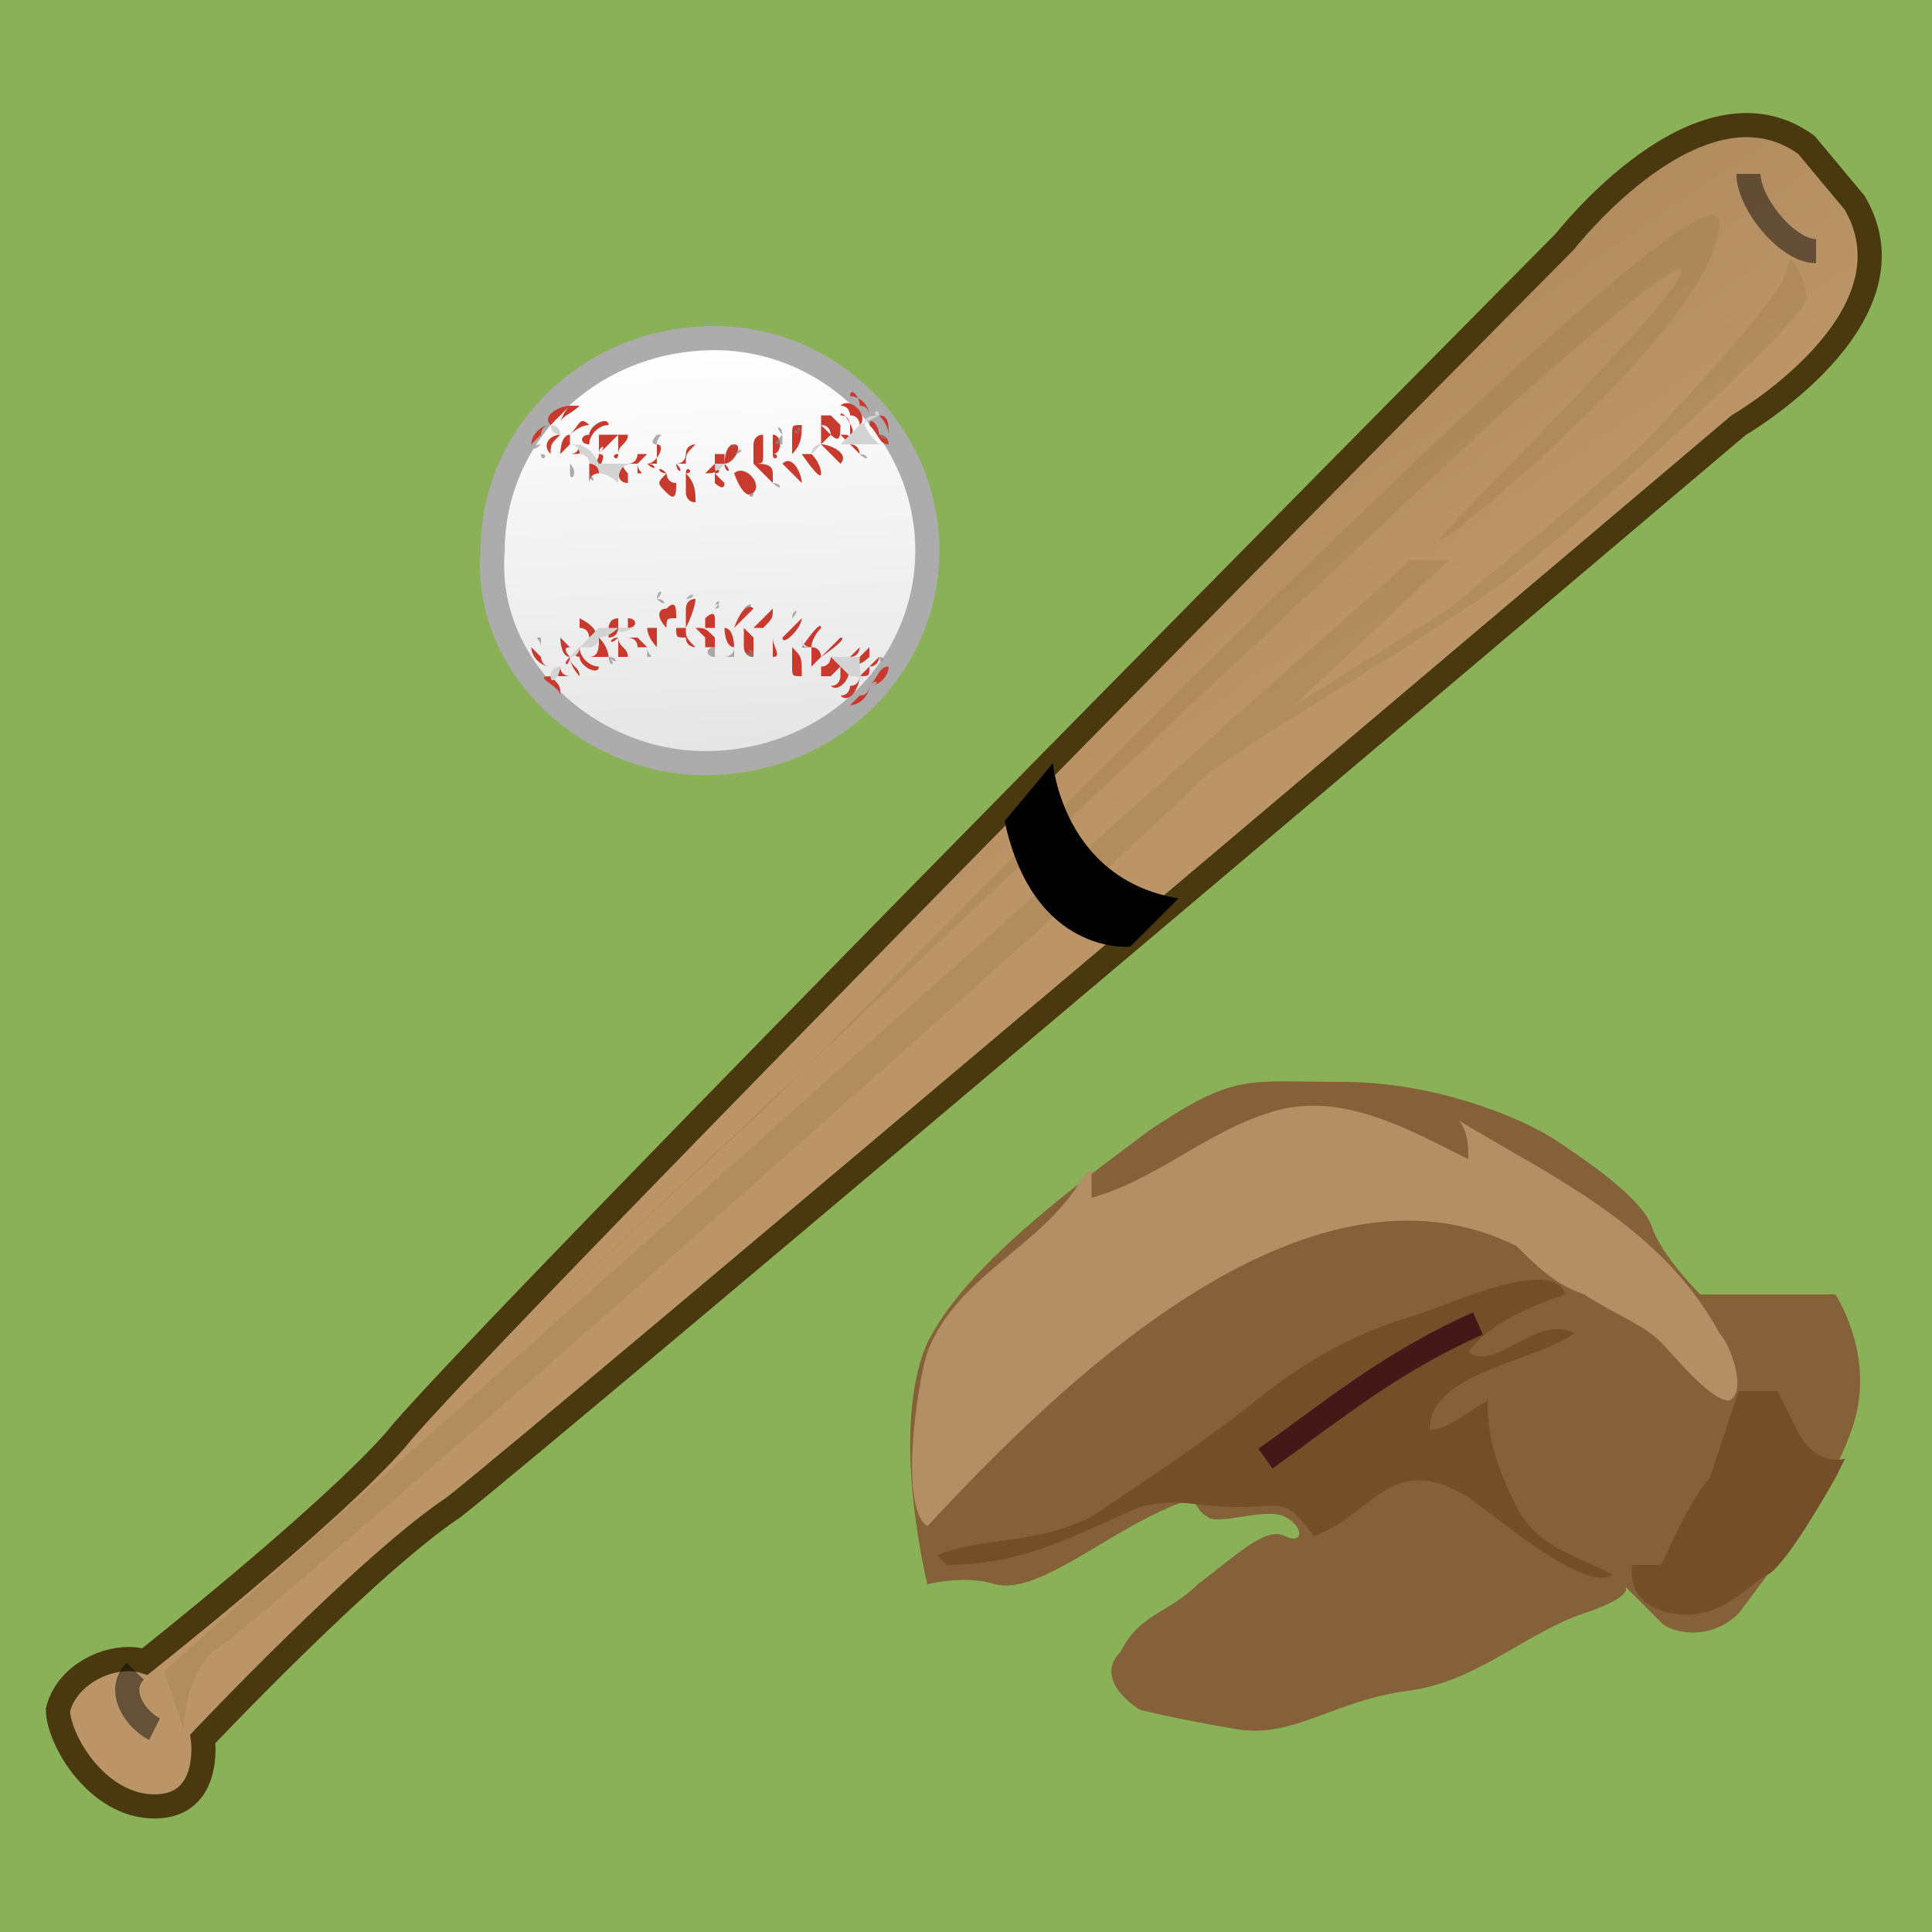 <svg xmlns="http://www.w3.org/2000/svg" id="Capa_1" x="0" y="0" version="1.0" xml:space="preserve" viewBox="0 0 20 20"><style>.st2{opacity:.46;fill:none;stroke:#000;stroke-width:.25}.st3{opacity:.18;fill:#8a6638}.st9{fill:#c83a2e}.st10{fill:#d3d3d3}.st11{opacity:.67}.st12{fill:#868686}</style><switch><g><path fill="#8ab157" d="M-.2-.2h20.3v20.3H-.2z"/><linearGradient id="SVGID_1_" x1="827.428" x2="839.347" y1="3712.125" y2="3713.998" gradientTransform="rotate(46.415 4744.732 894.632) scale(1)" gradientUnits="userSpaceOnUse"><stop offset="0" stop-color="#8a6638"/><stop offset="1" stop-color="#bb9567"/></linearGradient><path fill="url(#SVGID_1_)" stroke="#4a390f" stroke-width=".25" d="M1.5 17.2s1.9-1.5 2.6-2.3C4.8 14 16.2 2.5 16.2 2.5s1.4-1.8 2.5-1l.5.6c.7 1.2-1.2 2.3-1.2 2.3S5.6 14.9 4.7 15.6c-.9.6-2.6 2.4-2.6 2.4s.1.7-.5.7-1-.7-1-1c.1-.4.6-.6.9-.5z"/><path d="M18.1 1.8c0 .3.4.8.7.8" class="st2"/><path d="M1.7 17.3s5.3-5 6.2-5.8c.8-.8 9.9-10.2 9.9-9.2S15 5.6 14.9 5.6c-.1 0 2.6-2.6 2.5-2.8 0-.2-2 1.6-2.1 1.7L1.7 17.3z" class="st3"/><path d="M14.6 5.8L1.7 17.3l.2.6s0-.5.3-.8c.4-.2 10-8.7 10.2-9 .3-.3 2.4-1.5 3.2-2.1.8-.6 3.1-2.7 3.1-2.9 0-.2-.2-.6-.2-.3 0 .2-1.2 1.5-1.5 1.8-.3.3-2 1.7-2 1.7l-1.6 1L15 5.8h-.4z" class="st3"/><path d="M1.4 17.3c-.2.2 0 .5.2.6" class="st2"/><path d="M10.9 7.9s.1 1.2 1.3 1.4l-.5.5s-1 .1-1.3-1.3l.5-.6z"/><path fill="#856139" d="M19 13.4s.4.6.2 1.3c-.2.7-.9 1.6-1.2 2-.3.3-.7.2-.8.1l-.4-.4s.2.1-.4.3c-.6.2-1.1.7-1.8.8-.8.1-1.2.5-1.8.4-.6-.1-1-.2-1-.2s-.5-.3-.2-.6c.2-.4.5-.4.8-.7.4-.3.7-.6.9-.5.2.1.2-.1 0-.2s-.7.1-.8 0c-.2-.1 0-.3-.6 0s-1.2.8-1.6.7c-.3-.1-.7 0-.7 0s-.4-1.6 0-2.5c.4-.8 1.5-1.6 2.3-2.2.9-.6 1-.5 2-.5s1.9.4 2.2.6c.3.2.9.6 1 .9.1.3.5.7.5.7H19z"/><path fill="#744e29" d="M19.1 15.1s-.3.1-.5-.3l-.2-.4H18l-.3.9c-.2.2-.5.9-.5.9h-.3s-.1.4.4.5c.5.1.8-.3 1-.4.2-.1.7-1 .7-1l.1-.2zm-9.4 1c.5-.2 1-.1 1.6-.4.6-.4 1.2-.8 1.7-1.2.5-.4 1-.7 1.7-.9.3-.1 1.4-.6 1.5-.2-.3.1-.8.3-1 .6.3.2.7-.4 1.1-.2-.4.3-1.5.4-1.5 1 .2 0 .4-.2.6-.3 0 .4.1.7.3 1.1.2.4.6.5 1 .7-.3.2-1.2-.6-1.5-.8-.8-.5-1 .2-1.6.4-.3-.4-.3-.3-.8-.3-.4 0-.6-.1-1 0-.7.3-1.2.6-2 .6"/><path fill="none" stroke="#421818" stroke-width=".25" d="M13.1 15.1c.7-.5 1.3-1 2.2-1.4"/><path fill="#b28f64" d="M11.3 12.1v.3c.7-.2 1.2-.7 1.9-.9.7-.2 1.4.2 2 .5 0-.1 0-.3-.1-.4 1 .6 2.1 1.1 2.7 2.2.1.1.3.6.1.7-.2 0-.6-.5-.7-.6-.2-.2-.5-.3-.8-.5-.3-.1-.5-.3-.7-.5-2.2-1.1-4.8 1.5-6.1 2.9-.3-.2-.1-1.5 0-1.8.3-.8 1.2-1.1 1.6-1.8"/><linearGradient id="SVGID_2_" x1="4.788" x2="5.018" y1="2.786" y2="7.158" gradientTransform="matrix(1.021 .006 -.006 1 2.398 .69)" gradientUnits="userSpaceOnUse"><stop offset="0" stop-color="#fff"/><stop offset="1" stop-color="#e5e5e6"/></linearGradient><path fill="url(#SVGID_2_)" stroke="#acacac" stroke-width=".25" d="M9.6 5.7c0 1.2-1 2.2-2.3 2.2-1.2 0-2.3-1-2.2-2.2 0-1.2 1-2.2 2.3-2.2 1.2 0 2.2 1 2.2 2.2z"/><path d="M5.5 6.7l.1.1s0 .1.1.1c-.1 0-.2-.1-.2-.2m.2.2c0-.1 0-.1 0 0l-.1-.2.1.2m.2-.1c-.1 0-.1-.2-.1-.2l.1.1c-.1 0 0 .1 0 .1m.1-.1s0-.1-.1-.1v-.1.1c.1 0 .1.1.1.1m-.3.3c.1.1.1.1.1.2 0-.1-.3-.2-.1-.2m.4-.4s0-.1-.1-.1v-.2.1c.2.1.2.2.1.2m.2 0v-.1s0-.1.1-.1v.1s0 .1-.1.1m.2-.1v-.2.1c.1 0 .1.1 0 .1.1 0 .1 0 0 0m-.7.4c0 .1.1.1.1.1h-.1s-.1 0 0-.1c-.1 0-.1 0 0 0m.2-.2c0 .1.1.2.2.2 0 .1-.2 0-.2-.1 0 0-.1 0 0-.1-.1 0 0 0 0 0" class="st9"/><path d="M5.9 6.8c0 .1.1.1.1.2 0 0-.1-.1-.1-.2 0 .1-.1.1 0 0-.1 0 0 0 0 0m.5-.2c0 .1.1.1.1.2h-.1v-.2c-.1.1-.1 0 0 0-.1 0-.1 0 0 0m.1 0c0-.1 0-.1 0 0h.1l.1.1h-.1c0-.1-.1-.1-.1-.1m.2-.1s.1 0 0 0h.1v.2s-.1-.1-.1-.2m.3 0h.1c0 .1 0 .1.1.2 0 0-.1 0-.1-.1-.1 0-.1 0-.1-.1m.2 0c.1 0 .1 0 0 0l.1.1v.1h.1v-.1c-.1-.1-.1-.1-.2-.1.1 0 .1 0 0 0m-.3 0c-.1 0-.1 0 0 0-.1-.1-.1-.2 0-.2.1-.1.1 0 .1.1-.1 0-.1 0-.1.1m.2 0v-.2s0-.1.1-.1c0 0 0 .1-.1.3 0-.1 0 0 0 0m.2 0c0-.1 0-.1 0 0v-.1s.1-.1.1 0v.1h-.1m.3 0s.1-.3.2-.2l-.2.2m.2 0l.1-.1.1-.1c0 .1 0 .1-.1.2h-.1c0 .1 0 .1 0 0m.3.1l.1-.1.1-.1c0 .1-.2.3-.2.2m-.6-.1s0 .2.1.2c0 0 0-.2-.1-.2m.2 0v.2s0 .1.1.1v-.2l-.1-.1c.1 0 0 0 0 0m.3.1v.2c.1 0 0-.1 0-.2m.2.1v.2c0 .1 0 .1.1.1 0-.2 0-.2-.1-.3.1 0 .1 0 0 0m.2 0c0 .1 0 .1 0 0v.2l.1-.1s0-.1-.1-.1m-.1 0s.2-.3.2-.2c0 0-.1.1-.1.2h-.1m.2.1l.1-.1.1-.1c.1 0-.2.2-.2.2m.1 0s0 .1-.1.1V7h.1l.1-.1s0-.1-.1-.1m.1.1V7s0 .1-.1.1c.1.1.3-.2.1-.2" class="st9"/><path d="M8.7 6.9l.2-.2s0 .1-.1.1c0 0-.1 0-.1.1m.1 0s.1 0 0 0l.2-.2v.1c-.1.1-.2.1-.2.1m.1.1s0 .1-.1.1c0 0 0 .1-.1.1.1.1.2-.1.2-.2m.1.1c.1 0 .1-.1 0 0 .1-.1.1-.2.2-.2 0 .1-.1.2-.2.2M8.9 7c.1 0 .1 0 0 0l.2-.2s0 .1-.1.1C9 7 9 7 8.9 7m-.1.3c.1 0 .2-.1.2-.2 0 0 0 .1-.1.1l-.1.1" class="st9"/><path d="M9 7.1c-.1 0-.1 0 0 0-.1-.1-.1-.1 0 0-.1-.1-.1-.1-.2-.1l-.1-.1-.1-.1h-.1.4c0 .2 0 .2.1.3-.1 0-.1 0 0 0 0 0 0 .1 0 0 0 .1 0 .1 0 0 0 .1 0 .1 0 0zm-.6-.4c-.1 0-.1-.1-.1-.1h-.8.8c0 .1 0 .1.1.1m-.9-.2h-.7.7c-.1 0 0 0 0 0" class="st10"/><path d="M6.2 6.6c0 .1 0 .1 0 0 .1.1.1.2.1.2h-.2c.1 0 .1-.1.1-.2-.1.1-.1.1 0 0-.1.1-.1.1 0 0-.1 0 0 0 0 0" class="st9"/><g class="st11"><path d="M5.6 6.7s0-.1 0 0c0-.1-.1-.1 0-.1v.1m.1-.1c0-.1 0-.1 0 0 0-.1 0-.1 0 0 0-.1 0 0 0 0m.2-.1v-.1.1c0-.1 0 0 0 0m.2-.1c0-.1 0-.1 0 0 0-.1 0 0 0 0m.2-.1v-.1.1s0 .1 0 0m.3-.1s-.1 0 0 0c0 0 0 .1 0 0 0 .1 0 0 0 0m.2 0c0-.1.1-.1 0 0 .1 0 .1 0 0 0 .1 0 .1.1 0 0 .1 0 .1 0 0 0m.3 0s0-.1 0 0c.1-.1.1 0 0 0 .1 0 0 0 0 0m.3.1c0-.1 0-.1 0 0 0-.1.1-.1 0 0 .1-.1.1-.1 0 0 .1-.1.1-.1 0 0 .1 0 .1 0 0 0 .1 0 .1 0 0 0 .1 0 0-.1 0 0m.3 0c0-.1 0-.1 0 0 .1-.1.1 0 0 0 .1 0 .1 0 0 0m.3 0s0-.1 0 0c.1 0 0 0 0 0m.2.1c0-.1.1-.1 0 0 .1 0 .1 0 0 0 .1 0 .1 0 0 0 .1 0 .1 0 0 0 .1 0 .1 0 0 0m.3.1c0-.1 0-.1 0 0 .1-.1 0 0 0 0m.2.1s0-.1 0 0c0-.1 0-.1 0 0 .1-.1.1-.1 0 0m.1.1s.1-.1 0 0c.1-.1.1-.1 0 0 .1-.1.1-.1 0 0 .1 0 .1 0 0 0 .1 0 .1 0 0 0m.2.1c0-.1 0-.1 0 0 .1-.1 0 0 0 0s0-.1 0 0m.1 0s.1 0 0 0c.1 0 0 .1 0 0 0 .1 0 0 0 0m.1.1c.1 0 0 0 0 0m-.4.4s0 .1 0 0c-.1 0-.1 0 0 0m-.1-.1c0 .1 0 .1 0 0 0 .1 0 0 0 0m-.1-.1c0 .1 0 .1 0 0 0 .1 0 .1 0 0m-.1 0c-.1 0 0 0 0 0M8.4 7s-.1.1 0 0c-.1 0-.1 0 0 0m-.2-.1s0 .1 0 0c-.1 0 0 0 0 0m-.2 0v-.1.1c0-.1 0-.1 0 0 0-.1 0-.1 0 0zm-.2-.1c0 .1 0 .1 0 0-.1 0-.1 0 0 0-.1 0-.1-.1 0 0 0-.1-.1-.1 0 0 0-.1 0 0 0 0m-.2-.1v.1h-.1s.1 0 .1-.1c-.1 0-.1 0 0 0-.1 0-.1 0 0 0m-.2 0v.1c-.1 0-.1-.1 0-.1m-.3 0c.1 0 .1 0 0 0 .1 0 .1 0 0 0s.1 0 0 0m-.4 0c0 .1.1.1 0 .1v-.1c0 .1 0 0 0 0m-.4.1c.1 0 .1.1 0 0 0 .1.1.1 0 0 .1 0 0 0 0 0m.2 0s.1 0 0 0c0 .1 0 0 0 0m-.3.1s0 .1 0 0c0 .1 0 0 0 0m-.3.2c0 .1 0 .1 0 0 0 .1 0 0 0 0m-.1.1s.1 0 0 0c.1.1 0 0 0 0" class="st12"/></g><path d="M6.6 6.5h-.4l-.3.3s0 .1-.1.1c0 0-.1 0-.1.1s.1 0 .1-.1c0 0 .1 0 .1-.1 0 0 .1 0 .1-.1h.1s.1 0 .1-.1c.1 0 .2-.1.2-.1 0 .1.1 0 .2 0-.1 0 0 0 0 0" class="st10"/><path d="M5.5 4.6l.1-.1s0-.1.1-.1c-.1 0-.2.1-.2.2m.3-.1s-.1 0 0 0c-.1.1-.1.1-.1.2-.1-.1 0-.2.1-.2m.1 0c-.1 0-.1.2-.1.2l.1-.1v-.1m.1.1s0 .1-.1.1c.1 0 .2 0 .1-.1m-.3-.2c.1-.1.1-.1 0 0l.2-.2c-.1 0-.3.1-.2.2m.5.3s0 .1-.1.1V5s0-.1.1-.1c0-.1.1-.2 0-.2m.2.1v.1s0 .1.1.1v-.1c-.1-.1 0-.1-.1-.1m.2 0v.1c.1 0 0 0 0-.1m-.8-.4c0-.1.1-.1.2-.2h-.1c-.1.1-.1.2-.1.2s0 .1 0 0m.3.2c0-.1.1-.2.2-.2 0-.1-.2 0-.2.1-.1 0-.1.1 0 .1-.1 0-.1 0 0 0m-.2-.1s.1-.1.2-.1c-.1-.1-.1 0-.2.1 0-.1 0 0 0 0m.5.2c0-.1.1-.1.1-.2h-.1v.2s-.1 0 0 0c-.1 0 0 .1 0 0 0 .1 0 .1 0 0m.1.1s.1 0 0 0h.1l.1-.1h-.1s0 .1-.1.1m.2 0c.1 0 .1.1 0 0h.1v-.2c.1 0 0 .2-.1.2m.3 0c0 .1.1.1 0 0h.1c0-.1 0-.1.1-.2 0 0-.1 0-.1.1 0 0 0 .1-.1.1.1 0 0 0 0 0m.3.1c0-.1 0-.1 0 0l.1-.1v-.1h.1v.1c-.1.1-.1.1-.2.1m-.4 0c-.1-.1-.1 0 0 0-.1.1-.1.1 0 .2S7 5.1 7 5c-.1 0-.1-.1-.1-.1m.2 0v.2s0 .1.1.1c0-.1 0-.2-.1-.3.1 0 0-.1 0 0" class="st9"/><path d="M7.4 4.9V5s.1.1.1 0l-.1-.1c.1 0 0-.1 0 0m.2 0s.1.3.2.2c.1-.1-.1-.3-.2-.2m.2-.1l.1.1.1.1v-.1c0-.1-.1-.1-.2-.1.1 0 0 0 0 0m.3 0l.1.1.1.1c0-.1-.1-.3-.2-.2m-.6 0s0-.2.1-.2 0 .2-.1.2c.1.1 0 .1 0 0m.3 0v-.2s0-.1.1-.1v.2c0 .1 0 .1-.1.1m.2-.1v-.2c.1 0 .1.2 0 .2.1 0 0 .1 0 0m.2 0v-.2c0-.1 0-.1.1-.1 0 .1 0 .2-.1.3.1 0 .1 0 0 0 .1 0 0 0 0 0m.3-.1v-.2l.1.1-.1.1m-.2.1s.2.3.2.2c0 0 0-.1-.1-.2h-.1" class="st9"/><path d="M8.5 4.6l.1.1.1.1c.1-.1-.1-.2-.2-.2m.1-.1s0-.1-.1-.1v-.1h.1l.1.1c0 .1 0 .2-.1.1m.2 0v-.1s0-.1-.1-.1c0-.1.2.2.1.2" class="st9"/><path d="M8.7 4.5l.2.2s0-.1-.1-.1c0-.1 0-.1-.1-.1m.2-.1c0 .1 0 .1 0 0l.1.2v-.1l-.1-.1m0 0s0-.1-.1-.1c0 0 0-.1-.1-.1.1-.1.3.1.2.2m.2-.1c.1.1.1.2.1.2 0-.1 0-.2-.1-.2m-.1.1c.1.1.1.2.2.2 0 0 0-.1-.1-.1 0-.1-.1-.2-.1-.1m-.2-.3c.1 0 .2.1.2.2 0 0 0-.1-.1-.1 0-.1-.1-.2-.1-.1" class="st9"/><path d="M9.1 4.3c-.1 0-.1 0 0 0-.1 0-.1 0 0 0-.1 0-.1 0 0 0l-.2.1-.1.1-.1.1h-.1.5c-.2-.2-.2-.3 0-.3-.1 0-.1 0 0 0-.1 0-.1 0 0 0-.1 0 0-.1 0 0 0-.1 0-.1 0 0 0-.1 0-.1 0 0 0-.1 0-.1 0 0zm-.6.3c-.1 0-.1 0 0 0-.1 0-.1.1-.1.1h-.8.8l.1-.1c-.1 0-.1 0 0 0m-1 .2h-.7.6c0 .1 0 .1.1 0 0 .1 0 .1 0 0" class="st10"/><path d="M6.2 4.7c0-.1.1-.1 0 0l.2-.2h-.2v.2c0-.1 0-.1 0 0-.1 0 0 0 0 0" class="st9"/><g class="st11"><path d="M5.6 4.6s-.1.1 0 0c-.1.1-.1 0 0 0-.1 0 0 0 0 0m0 .1s0 .1 0 0c0 .1.1 0 0 0m.2.1s-.1.1 0 0c0 .1 0 0 0 0m.1 0s0 .1 0 0v.1c0 .1.1 0 0-.1.1.1.1.1 0 0 .1 0 .1 0 0 0m.2.1c0 .1 0 .1 0 0 0 .1 0 .1 0 0 0 .1.1.1 0 0 0 .1 0 .1 0 0 0 .1 0 .1 0 0m.5.2s0 .1 0 0c0 .1 0 0 0 0 .1 0 0 0 0 0 .1 0 .1 0 0 0m.3 0s0 .1 0 0c0 .1 0 .1 0 0 0 .1 0 .1 0 0m.3 0c0 .1 0 .1 0 0 0 .1 0 0 0 0 0 .1 0 .1 0 0m.3 0c0 .1 0 .1 0 0 0 .1 0 .1 0 0m.3 0c-.1 0 0 .1 0 0 .1 0 0 0 0 0M8 5s0 .1 0 0c.1.1.1.1 0 0 .1.1.1 0 0 0m.3 0s0 .1 0 0c.1 0 .1 0 0 0m.2-.1s.1.1 0 0c.1 0 .1 0 0 0 .1 0 0 0 0 0m.2-.1s.1 0 0 0c.1.1.1.1 0 0 .1 0 .1 0 0 0 .1 0 .1 0 0 0 .1 0 .1 0 0 0m.2-.1s0 .1 0 0c.1.1.1 0 0 0m.1-.1s.1.1 0 0c.1.1 0 0 0 0m.1-.1s.1.1 0 0c.1.1.1.1 0 0 .1.1.1 0 0 0 .1 0 .1 0 0 0m.1-.1s0 .1 0 0c.1.1.1.1 0 0 .1.1 0 0 0 0m-.3-.3c-.1 0-.1-.1 0 0-.1-.1-.1 0 0 0-.1 0-.1 0 0 0-.1 0-.1 0 0 0m-.1 0c-.1 0-.1 0 0 0-.1 0-.1 0 0 0 0 0 0 .1 0 0 0 .1 0 0 0 0m-.1.1s-.1 0 0 0c-.1 0-.1 0 0 0-.1 0-.1 0 0 0m-.1.1c-.1 0-.1-.1 0 0-.1-.1-.1 0 0 0-.1 0 0 0 0 0m-.2.1c0-.1 0-.1 0 0-.1-.1 0 0 0 0m-.1.1c0-.1-.1-.1 0 0-.1-.1-.1 0 0 0-.1 0 0-.1 0 0m-.2 0c0-.1-.1-.1 0 0-.1 0-.1 0 0 0v.1c-.1 0-.1 0 0-.1-.1 0 0 0 0 0zm-.2.1s0-.1 0 0c-.1-.1-.1-.1 0 0-.1-.1-.1-.1 0 0-.1 0-.1 0 0 0-.1 0-.1 0 0 0-.1 0-.1 0 0 0-.1 0 0 0 0 0m-.3.1c.1 0 .1-.1 0 0v-.1h-.1c.1 0 .1 0 .1.1 0-.1 0-.1 0 0 0 0 0-.1 0 0m-.2 0s.1-.1 0 0v-.1.1c0-.1 0-.1 0 0m-.2 0s0-.1 0 0c0-.1 0-.1 0 0v-.1.1s0-.1 0 0M7 4.6v-.1.1c-.1 0-.1 0 0 0-.1 0 0 0 0 0m-.2 0c0-.1.1-.1 0-.1 0 0-.1.1 0 .1-.1 0-.1 0 0 0-.1 0-.1 0 0 0m-.4-.1s.1-.1 0 0c0-.1 0 0 0 0m.2.1s0-.1 0 0c0-.1 0-.1 0 0m-.4-.2s.1 0 0 0c.1 0 .1 0 0 0 .1 0 .1 0 0 0m-.1 0c0-.1 0-.1 0 0 0-.1 0-.1 0 0 0-.1 0 0 0 0M6 4.3c.1-.1.1-.1 0 0 0-.1 0 0 0 0m-.1-.1s.1 0 0 0c0-.1 0 0 0 0m0-.1" class="st12"/></g><path d="M6.6 4.8h-.4c-.1-.2-.2-.2-.3-.2 0 0 0-.1-.1-.1 0 0-.1 0-.1-.1v-.1.1s.1 0 .1.1c0 0 .1 0 .1.1 0 0 .1 0 .1.1 0 0 .1 0 .1.1 0 0 .1 0 .1.1.1 0 .2.1.2.1 0-.2.1-.2.2-.2" class="st10"/></g></switch></svg>
